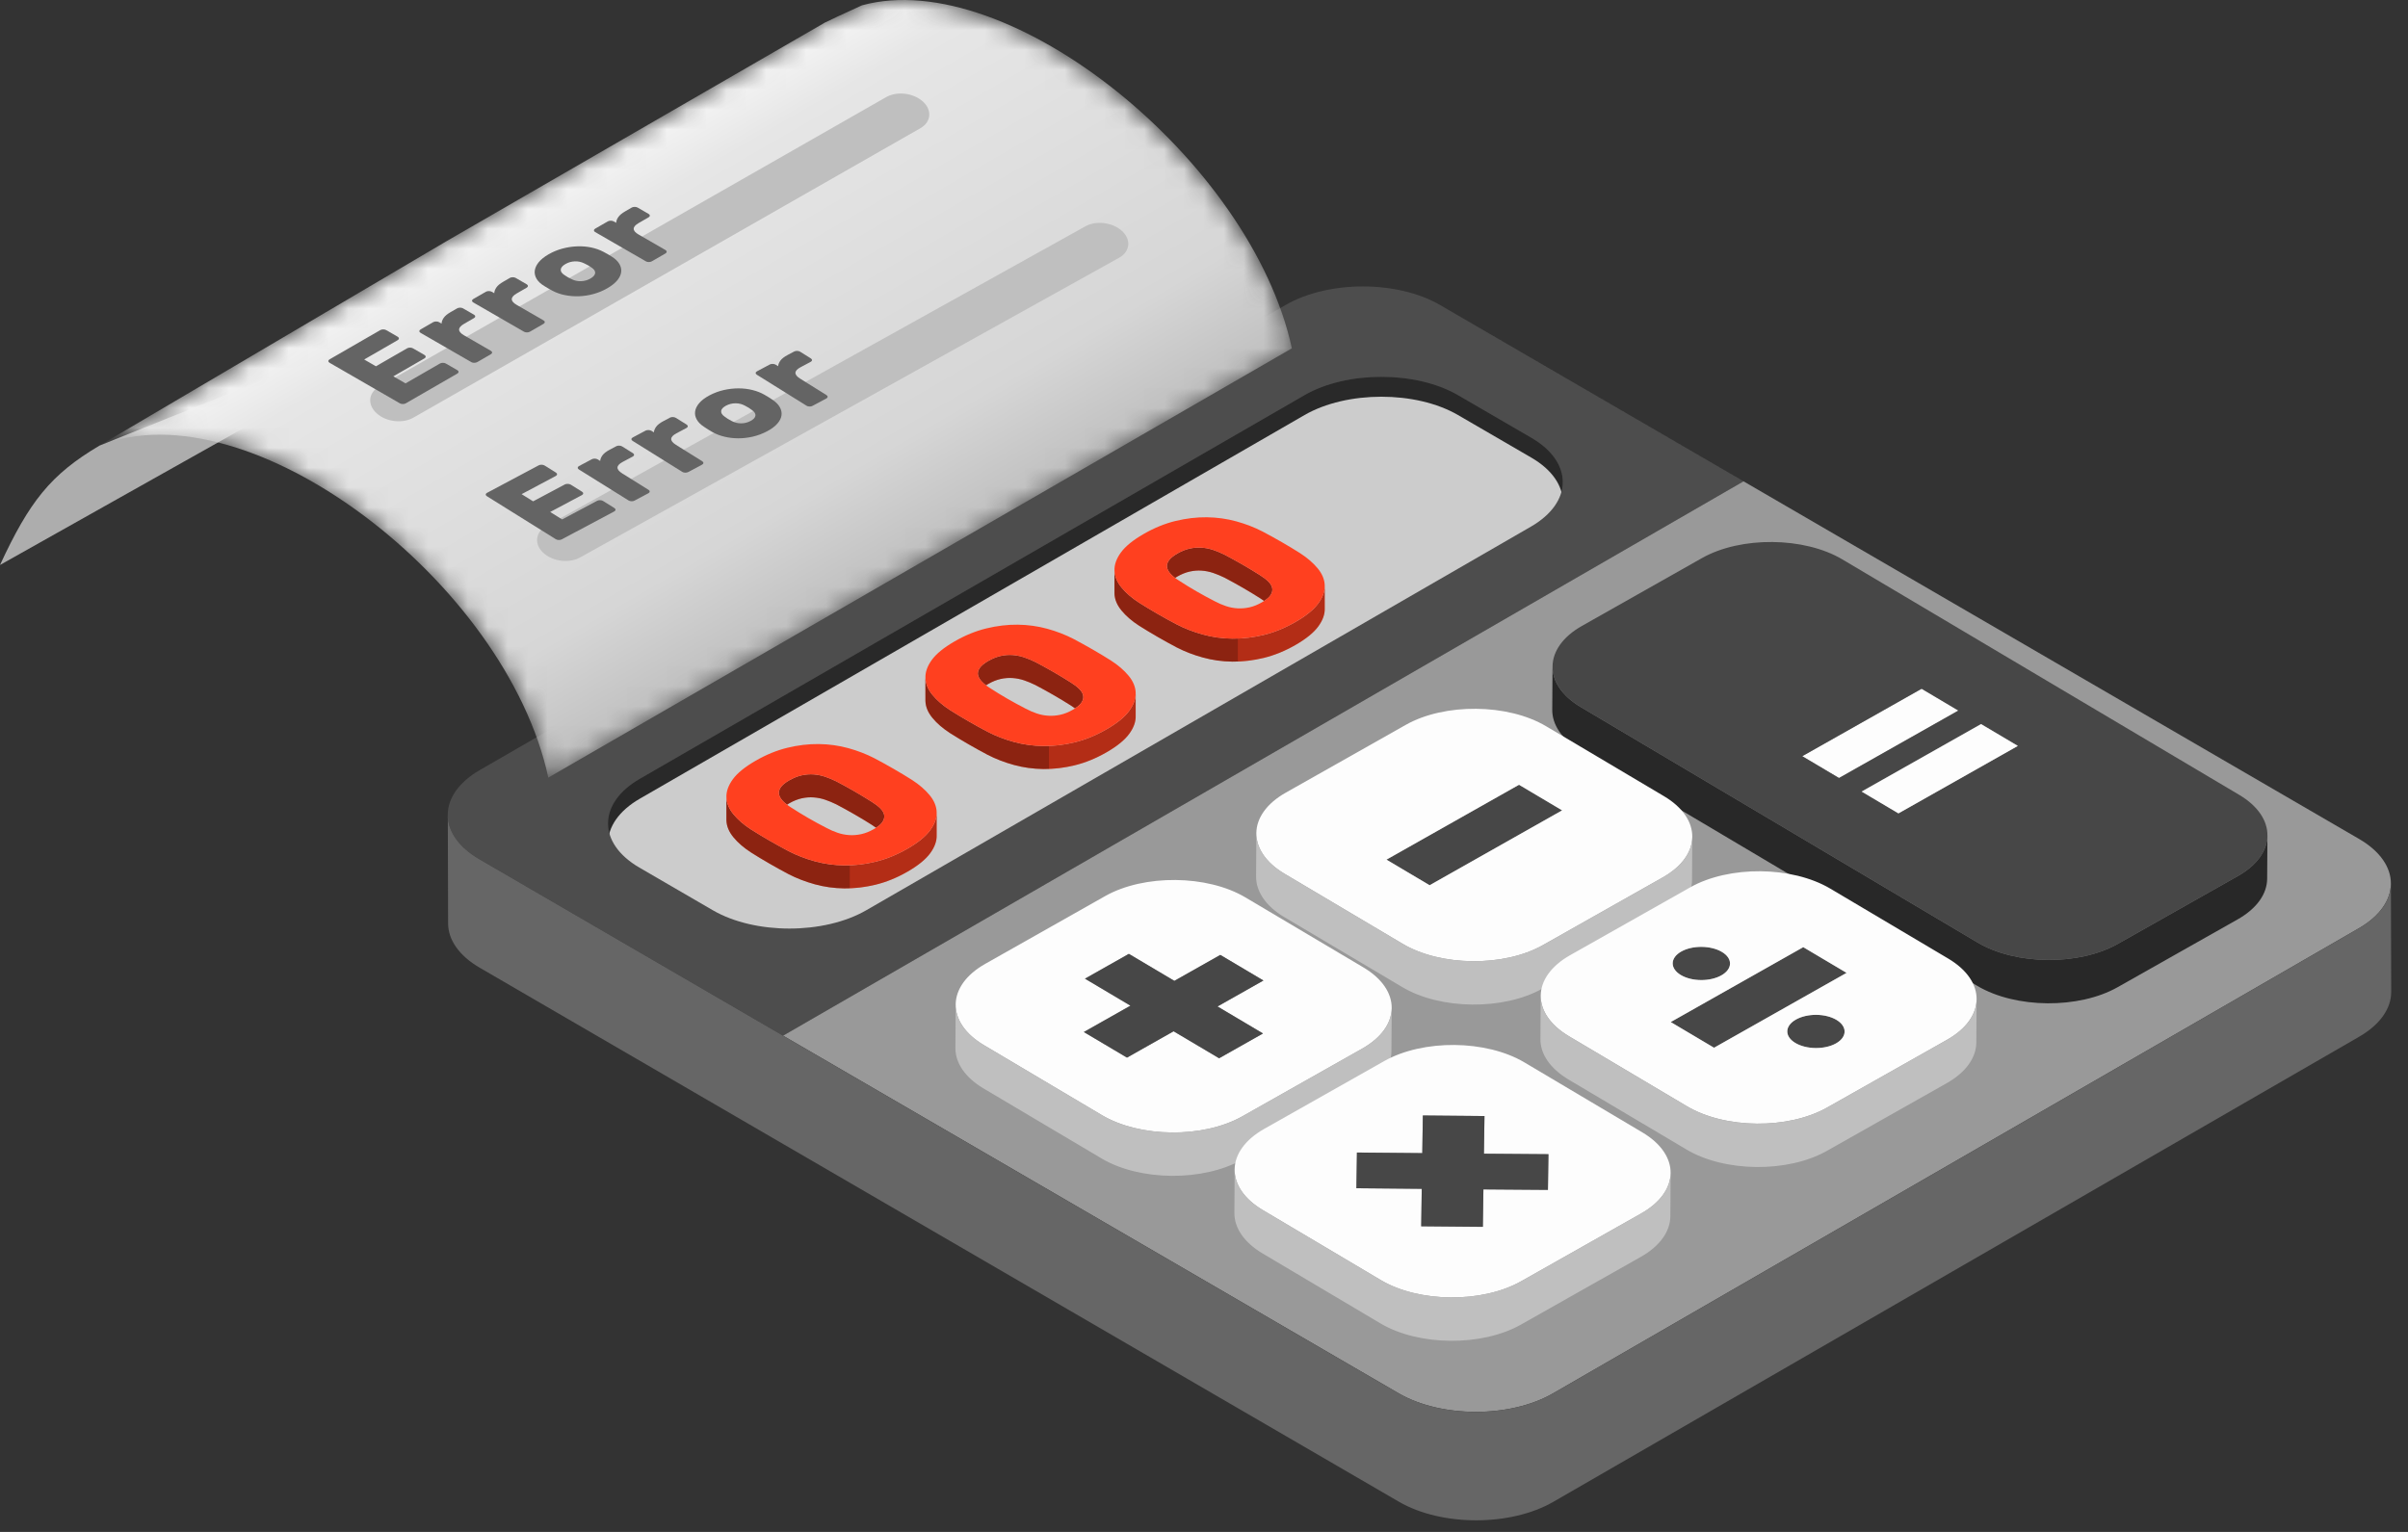 <svg width="121" height="77" viewBox="0 0 121 77" fill="none" xmlns="http://www.w3.org/2000/svg">
<rect x="0" y="0" width="121" height="77" fill="#333333" stroke="none"/>
<path d="M65.756 19.75C67.894 18.635 71.217 18.672 73.263 19.861L76.952 22.005L77.143 22.122C78.064 22.716 78.526 23.469 78.527 24.223L78.544 29.672C78.541 28.868 78.016 28.065 76.967 27.455L76.966 27.454L73.277 25.312C71.231 24.123 67.909 24.086 65.77 25.2L65.567 25.312L32.169 44.592L32.17 44.593C31.1 45.211 30.566 46.027 30.567 46.842L30.553 41.393C30.551 40.578 31.085 39.762 32.154 39.144L65.553 19.861L65.756 19.75Z" fill="#292929"/>
<path d="M32.154 40.143C30.029 41.37 30.017 43.381 32.13 44.609L35.819 46.753C37.931 47.98 41.404 47.98 43.529 46.753L76.927 27.471C79.053 26.244 79.064 24.233 76.953 23.005L73.263 20.861C71.151 19.634 67.68 19.634 65.553 20.861L32.154 40.143Z" fill="#CCCCCC"/>
<path d="M64.608 15.326C66.751 14.089 70.222 14.089 72.352 15.326L87.611 24.193L39.349 52.057L24.09 43.189C21.96 41.952 21.971 39.941 24.114 38.704L64.608 15.326ZM35.819 45.753C37.931 46.98 41.403 46.98 43.529 45.753L76.927 26.471C79.052 25.244 79.064 23.233 76.951 22.005L73.261 19.861C71.15 18.634 67.677 18.634 65.552 19.861L32.154 39.143C30.027 40.37 30.017 42.381 32.129 43.609L35.819 45.753Z" fill="#4D4D4D"/>
<path d="M72.352 15.326L87.611 24.193L39.349 52.057L70.282 70.033C72.419 71.275 75.891 71.275 78.034 70.038L118.527 46.66C120.67 45.423 120.681 43.412 118.544 42.17L72.352 15.326Z" fill="#999999"/>
<path d="M24.09 43.19L39.349 52.058L70.282 70.034C72.419 71.276 75.891 71.276 78.034 70.039L118.527 46.661C119.604 46.039 120.143 45.221 120.141 44.405L120.156 49.855C120.158 50.672 119.62 51.49 118.542 52.112L78.05 75.49C75.907 76.727 72.435 76.727 70.298 75.485L39.365 57.509L24.106 48.642C23.048 48.027 22.519 47.222 22.517 46.415L22.502 40.965C22.503 41.77 23.032 42.575 24.09 43.19Z" fill="#666666"/>
<path d="M96.561 34.619L90.561 38.009L92.409 39.106L98.407 35.715L96.561 34.619Z" fill="#FDFDFD"/>
<path d="M85.525 28.05C87.474 26.949 90.656 26.978 92.572 28.115L112.515 39.95C114.438 41.092 114.403 42.93 112.455 44.031L106.422 47.441C104.474 48.542 101.3 48.518 99.376 47.377L79.433 35.541C77.519 34.405 77.546 32.561 79.493 31.46L85.525 28.05ZM95.395 40.878L101.394 37.487L99.546 36.391L93.547 39.782L95.395 40.878ZM92.409 39.106L98.407 35.715L96.559 34.619L90.561 38.009L92.409 39.106Z" fill="#474747"/>
<path d="M101.394 37.494L99.546 36.398L93.547 39.789L95.395 40.885L101.394 37.494Z" fill="#FDFDFD"/>
<path d="M78.013 33.502C78.008 34.238 78.481 34.977 79.433 35.541L99.376 47.377C101.3 48.518 104.474 48.543 106.422 47.441L112.455 44.031C113.436 43.476 113.933 42.734 113.937 41.989L113.923 44.169C113.918 44.915 113.422 45.656 112.441 46.211L106.408 49.621C104.46 50.722 101.286 50.698 99.362 49.557L79.418 37.721C78.468 37.156 77.996 36.417 77.999 35.682L78.013 33.502Z" fill="#282828"/>
<path d="M55.533 45.041C57.49 43.935 60.664 43.969 62.579 45.106L68.51 48.626C70.425 49.763 70.406 51.601 68.45 52.707L62.425 56.112C60.468 57.218 57.286 57.189 55.371 56.052L49.44 52.532C47.525 51.395 47.552 49.552 49.509 48.446L55.533 45.041ZM56.63 53.16L58.973 51.836L61.259 53.193L63.464 51.946L61.178 50.589L63.487 49.284L61.319 47.997L59.01 49.302L56.724 47.945L54.518 49.192L56.804 50.549L54.461 51.873L56.63 53.16Z" fill="#FDFDFD"/>
<path d="M54.519 49.192L56.805 50.549L54.462 51.873L56.63 53.16L58.973 51.836L61.259 53.192L63.465 51.946L61.179 50.589L63.487 49.284L61.319 47.998L59.011 49.302L56.724 47.945L54.519 49.192Z" fill="#474747"/>
<path d="M48.022 50.494C48.017 51.23 48.489 51.967 49.44 52.531L55.371 56.051C57.286 57.187 60.468 57.217 62.425 56.111L68.45 52.706C69.434 52.15 69.928 51.409 69.932 50.665L69.918 52.845C69.913 53.589 69.419 54.33 68.436 54.886L62.411 58.291C60.454 59.397 57.272 59.368 55.357 58.231L49.426 54.712C48.476 54.148 48.004 53.41 48.008 52.674L48.022 50.494Z" fill="#BFBFBF"/>
<path d="M69.669 43.209L71.837 44.496L78.497 40.732L76.329 39.445L69.669 43.209Z" fill="#474747"/>
<path d="M70.637 36.435C72.594 35.329 75.767 35.363 77.683 36.499L83.614 40.019C85.529 41.155 85.51 42.994 83.554 44.1L77.529 47.505C75.572 48.611 72.398 48.577 70.483 47.44L64.552 43.921C62.637 42.784 62.656 40.946 64.612 39.84L70.637 36.435ZM71.837 44.496L78.497 40.732L76.329 39.445L69.669 43.209L71.837 44.496Z" fill="#FDFDFD"/>
<path d="M63.131 41.881C63.126 42.617 63.6 43.356 64.553 43.921L70.484 47.44C72.399 48.577 75.573 48.611 77.53 47.505L83.555 44.1C84.538 43.544 85.033 42.803 85.037 42.059L85.023 44.239C85.018 44.983 84.525 45.724 83.541 46.28L77.516 49.685C75.559 50.791 72.386 50.757 70.471 49.62L64.54 46.101C63.588 45.536 63.113 44.797 63.118 44.061L63.131 41.881Z" fill="#BFBFBF"/>
<path d="M84.481 47.828C83.915 48.148 83.906 48.68 84.464 49.011C85.021 49.342 85.931 49.345 86.498 49.025C87.064 48.705 87.081 48.178 86.524 47.847C85.967 47.516 85.048 47.508 84.481 47.828Z" fill="#474747"/>
<path d="M83.952 51.372L86.129 52.664L92.789 48.9L90.612 47.608L83.952 51.372Z" fill="#474747"/>
<path d="M90.243 51.247C89.677 51.567 89.66 52.094 90.217 52.425C90.774 52.756 91.693 52.764 92.259 52.444C92.825 52.124 92.833 51.592 92.277 51.261C91.72 50.931 90.81 50.927 90.243 51.247Z" fill="#474747"/>
<path d="M84.929 44.603C86.886 43.497 90.051 43.526 91.975 44.668L97.898 48.182C99.821 49.324 99.794 51.157 97.838 52.263L91.813 55.668C89.856 56.774 86.691 56.745 84.767 55.603L78.845 52.088C76.921 50.947 76.949 49.113 78.905 48.007L84.929 44.603ZM86.129 52.664L92.789 48.9L90.612 47.608L83.952 51.372L86.129 52.664ZM92.26 52.444C92.826 52.124 92.834 51.592 92.278 51.261C91.721 50.931 90.811 50.927 90.244 51.247C89.678 51.567 89.661 52.094 90.218 52.425C90.774 52.756 91.693 52.764 92.26 52.444ZM84.481 47.828C83.915 48.148 83.907 48.68 84.464 49.011C85.021 49.342 85.931 49.345 86.498 49.025C87.064 48.705 87.081 48.178 86.524 47.847C85.967 47.516 85.048 47.508 84.481 47.828Z" fill="#FDFDFD"/>
<path d="M77.419 50.05C77.414 50.784 77.889 51.522 78.844 52.089L84.766 55.604C86.689 56.746 89.855 56.775 91.812 55.669L97.837 52.264C98.822 51.707 99.318 50.966 99.322 50.222L99.308 52.402C99.303 53.146 98.807 53.887 97.823 54.443L91.798 57.848C89.841 58.954 86.676 58.925 84.752 57.784L78.83 54.269C77.875 53.702 77.4 52.964 77.405 52.23L77.419 50.05Z" fill="#BFBFBF"/>
<path d="M71.497 56.069L71.483 58.249L74.581 58.277L74.594 56.097L71.497 56.069Z" fill="#9B9B9B"/>
<path d="M69.554 53.335C71.511 52.229 74.676 52.258 76.6 53.4L82.522 56.915C84.446 58.056 84.418 59.89 82.462 60.996L76.437 64.401C74.481 65.507 71.306 65.483 69.383 64.341L63.46 60.826C61.536 59.685 61.572 57.846 63.529 56.74L69.554 53.335ZM71.415 61.638L74.512 61.666L74.54 59.783L77.782 59.808L77.808 58.014L74.566 57.989L74.594 56.096L71.497 56.068L71.469 57.96L68.185 57.93L68.158 59.724L71.442 59.754L71.415 61.638Z" fill="#FDFDFD"/>
<path d="M68.184 57.931L68.158 59.725L71.442 59.755L71.415 61.638L74.512 61.666L74.54 59.784L77.782 59.808L77.808 58.015L74.566 57.99L74.594 56.097L71.497 56.069L71.469 57.961L68.184 57.931Z" fill="#474747"/>
<path d="M62.04 58.789C62.035 59.523 62.507 60.26 63.461 60.826L69.384 64.341C71.307 65.483 74.481 65.507 76.438 64.401L82.463 60.996C83.447 60.439 83.944 59.699 83.948 58.954L83.934 61.134C83.929 61.878 83.433 62.619 82.449 63.176L76.424 66.581C74.467 67.687 71.293 67.663 69.37 66.521L63.448 63.006C62.495 62.44 62.022 61.703 62.027 60.969L62.04 58.789Z" fill="#BFBFBF"/>
<path d="M0 28.398L24.863 14.421L5 22.398C2.534 23.857 1.479 25.214 0 28.398Z" fill="#ADADAD"/>
<mask id="mask0_35_2" style="mask-type:luminance" maskUnits="userSpaceOnUse" x="5" y="0" width="60" height="40">
<path d="M64.915 17.509L27.552 39.085C25.43 29.244 12.229 19.252 5 22.398L22.424 12.13L41.356 1.19L41.465 1.125L41.498 1.114C41.64 1.038 42.292 0.733 43.295 0.276L43.325 0.265C50.685 -1.748 62.877 8.07 64.915 17.509Z" fill="white"/>
</mask>
<g mask="url(#mask0_35_2)">
<path d="M64.915 17.509L27.552 39.085C25.43 29.244 12.5 19.398 5 22.398L22.424 12.13L41.356 1.19L41.465 1.125L41.498 1.114C41.64 1.038 42.292 0.733 43.295 0.276L43.325 0.265C50.685 -1.748 62.877 8.07 64.915 17.509Z" fill="url(#paint0_linear_35_2)"/>
</g>
<path d="M18.948 20.793C18.459 20.369 18.493 19.765 19.027 19.444L44.5 4.898C45.033 4.576 45.861 4.658 46.351 5.082C46.84 5.506 46.805 6.11 46.272 6.432L20.797 20.979C20.264 21.3 19.436 21.219 18.948 20.793Z" fill="#BFBFBF"/>
<path d="M27.332 27.816C26.844 27.393 26.879 26.788 27.412 26.465L54.5 11.398C55.033 11.077 55.861 11.16 56.351 11.584C56.84 12.008 56.805 12.612 56.272 12.934L29.183 28.001C28.649 28.322 27.821 28.24 27.332 27.816Z" fill="#BFBFBF"/>
<path d="M30.008 25.171C30.049 25.149 30.099 25.139 30.157 25.141C30.215 25.143 30.264 25.156 30.303 25.181L30.871 25.535C30.911 25.56 30.93 25.589 30.929 25.622C30.927 25.656 30.907 25.684 30.866 25.706L28.223 27.113C28.182 27.134 28.133 27.144 28.074 27.142C28.016 27.14 27.967 27.127 27.928 27.102L24.467 24.942C24.427 24.918 24.408 24.889 24.409 24.855C24.411 24.822 24.431 24.794 24.473 24.772L27.07 23.389C27.111 23.367 27.161 23.357 27.219 23.359C27.277 23.361 27.326 23.374 27.366 23.399L27.934 23.753C27.973 23.778 27.992 23.807 27.991 23.841C27.989 23.874 27.969 23.902 27.928 23.924L26.21 24.838L26.789 25.199L28.384 24.35C28.424 24.328 28.474 24.319 28.533 24.321C28.591 24.323 28.64 24.336 28.679 24.36L29.247 24.715C29.286 24.739 29.305 24.768 29.304 24.802C29.303 24.836 29.282 24.864 29.241 24.885L27.646 25.734L28.247 26.109L30.008 25.171Z" fill="#646464"/>
<path d="M30.967 22.429C31.008 22.407 31.058 22.398 31.116 22.399C31.174 22.401 31.223 22.415 31.262 22.439L31.803 22.777C31.843 22.801 31.861 22.83 31.86 22.864C31.859 22.898 31.838 22.926 31.798 22.947L31.29 23.217C30.948 23.4 30.942 23.593 31.27 23.798L32.588 24.621C32.628 24.645 32.647 24.674 32.646 24.708C32.645 24.742 32.624 24.77 32.583 24.791L31.88 25.165C31.839 25.187 31.79 25.197 31.731 25.195C31.673 25.193 31.624 25.179 31.585 25.155L29.088 23.597C29.049 23.572 29.03 23.543 29.031 23.509C29.032 23.476 29.053 23.448 29.094 23.426L29.741 23.082C29.781 23.06 29.831 23.05 29.889 23.052C29.948 23.054 29.996 23.067 30.036 23.092L30.159 23.169C30.166 23.074 30.205 22.979 30.275 22.884C30.346 22.788 30.465 22.696 30.632 22.607L30.967 22.429Z" fill="#646464"/>
<path d="M33.665 20.992C33.706 20.97 33.756 20.961 33.814 20.963C33.872 20.965 33.921 20.978 33.961 21.003L34.502 21.34C34.541 21.365 34.56 21.394 34.559 21.427C34.558 21.461 34.537 21.489 34.496 21.511L33.989 21.781C33.647 21.963 33.64 22.156 33.969 22.361L35.287 23.184C35.326 23.209 35.345 23.238 35.344 23.271C35.343 23.305 35.322 23.333 35.281 23.354L34.578 23.728C34.538 23.75 34.488 23.76 34.43 23.758C34.371 23.756 34.322 23.743 34.283 23.718L31.787 22.16C31.747 22.135 31.728 22.106 31.729 22.073C31.73 22.039 31.751 22.011 31.792 21.99L32.439 21.645C32.48 21.624 32.529 21.614 32.587 21.616C32.646 21.618 32.694 21.631 32.734 21.655L32.857 21.732C32.864 21.638 32.903 21.543 32.974 21.447C33.045 21.352 33.163 21.259 33.331 21.17L33.665 20.992Z" fill="#646464"/>
<path d="M38.411 19.84C38.469 19.872 38.539 19.914 38.623 19.966C38.707 20.019 38.774 20.063 38.824 20.098C38.988 20.209 39.108 20.331 39.184 20.464C39.259 20.597 39.289 20.734 39.271 20.873C39.253 21.013 39.184 21.151 39.065 21.289C38.945 21.428 38.772 21.557 38.545 21.678C38.319 21.798 38.081 21.888 37.833 21.946C37.585 22.003 37.339 22.032 37.097 22.031C36.854 22.03 36.62 22.003 36.396 21.948C36.172 21.894 35.97 21.816 35.791 21.713C35.734 21.681 35.664 21.64 35.58 21.587C35.496 21.535 35.429 21.491 35.379 21.455C35.211 21.346 35.089 21.225 35.014 21.092C34.938 20.959 34.91 20.822 34.929 20.682C34.949 20.541 35.017 20.401 35.135 20.262C35.253 20.123 35.425 19.993 35.652 19.872C35.879 19.752 36.117 19.663 36.367 19.606C36.617 19.549 36.864 19.521 37.109 19.521C37.353 19.521 37.587 19.549 37.809 19.604C38.032 19.659 38.233 19.738 38.411 19.84ZM36.768 21.162C36.915 21.241 37.072 21.28 37.24 21.279C37.408 21.279 37.566 21.239 37.715 21.159C37.863 21.08 37.945 20.993 37.959 20.896C37.973 20.8 37.918 20.706 37.794 20.616C37.747 20.578 37.691 20.538 37.623 20.496C37.555 20.453 37.49 20.418 37.429 20.388C37.282 20.309 37.125 20.27 36.958 20.271C36.789 20.272 36.631 20.311 36.482 20.39C36.334 20.47 36.252 20.558 36.238 20.654C36.224 20.75 36.279 20.844 36.404 20.935C36.45 20.972 36.507 21.012 36.574 21.054C36.643 21.096 36.707 21.133 36.768 21.162Z" fill="#646464"/>
<path d="M39.909 17.667C39.95 17.645 39.999 17.636 40.057 17.637C40.116 17.64 40.165 17.653 40.204 17.677L40.745 18.015C40.785 18.04 40.803 18.069 40.802 18.102C40.801 18.136 40.781 18.164 40.739 18.186L40.232 18.456C39.89 18.638 39.883 18.831 40.212 19.036L41.53 19.859C41.57 19.883 41.589 19.913 41.587 19.946C41.586 19.98 41.566 20.008 41.525 20.029L40.822 20.403C40.781 20.425 40.732 20.435 40.673 20.433C40.615 20.431 40.566 20.418 40.527 20.393L38.03 18.835C37.991 18.81 37.971 18.781 37.973 18.748C37.974 18.714 37.995 18.686 38.036 18.665L38.682 18.32C38.723 18.298 38.773 18.289 38.831 18.291C38.889 18.293 38.938 18.306 38.978 18.331L39.101 18.407C39.108 18.313 39.147 18.218 39.217 18.122C39.288 18.027 39.407 17.934 39.574 17.845L39.909 17.667Z" fill="#646464"/>
<path d="M22.107 18.272C22.147 18.248 22.196 18.237 22.254 18.237C22.313 18.237 22.362 18.248 22.402 18.272L22.982 18.606C23.022 18.63 23.042 18.658 23.042 18.692C23.042 18.725 23.022 18.754 22.982 18.777L20.389 20.274C20.349 20.297 20.3 20.308 20.241 20.308C20.183 20.308 20.134 20.297 20.094 20.274L16.56 18.234C16.52 18.21 16.5 18.182 16.5 18.148C16.5 18.115 16.52 18.086 16.56 18.063L19.109 16.592C19.149 16.569 19.199 16.557 19.257 16.557C19.315 16.557 19.365 16.569 19.405 16.592L19.985 16.926C20.025 16.95 20.044 16.978 20.044 17.012C20.044 17.045 20.025 17.074 19.984 17.097L18.3 18.07L18.89 18.411L20.455 17.508C20.495 17.484 20.544 17.473 20.602 17.473C20.661 17.473 20.71 17.485 20.75 17.508L21.33 17.842C21.37 17.865 21.39 17.894 21.39 17.927C21.39 17.961 21.37 17.99 21.33 18.013L19.765 18.916L20.378 19.27L22.107 18.272Z" fill="#646464"/>
<path d="M22.971 15.499C23.011 15.476 23.06 15.464 23.118 15.464C23.177 15.464 23.226 15.476 23.266 15.499L23.819 15.818C23.859 15.841 23.878 15.869 23.879 15.903C23.878 15.937 23.859 15.965 23.819 15.988L23.321 16.276C22.985 16.469 22.985 16.663 23.321 16.857L24.666 17.634C24.707 17.657 24.727 17.685 24.727 17.719C24.727 17.752 24.707 17.781 24.666 17.804L23.977 18.202C23.937 18.225 23.888 18.236 23.829 18.236C23.771 18.236 23.722 18.225 23.682 18.202L21.133 16.73C21.093 16.707 21.073 16.679 21.073 16.645C21.073 16.611 21.093 16.583 21.133 16.56L21.767 16.193C21.808 16.17 21.857 16.159 21.915 16.159C21.973 16.159 22.023 16.17 22.063 16.193L22.189 16.266C22.192 16.171 22.228 16.075 22.295 15.977C22.363 15.879 22.478 15.783 22.642 15.688L22.971 15.499Z" fill="#646464"/>
<path d="M25.618 13.97C25.658 13.947 25.708 13.935 25.766 13.935C25.824 13.935 25.873 13.947 25.914 13.97L26.466 14.289C26.506 14.312 26.526 14.341 26.526 14.374C26.526 14.408 26.506 14.437 26.466 14.46L25.968 14.747C25.633 14.941 25.633 15.134 25.968 15.328L27.314 16.105C27.354 16.128 27.374 16.157 27.374 16.19C27.374 16.224 27.354 16.252 27.314 16.276L26.625 16.673C26.584 16.697 26.535 16.708 26.477 16.708C26.419 16.708 26.369 16.696 26.329 16.673L23.781 15.202C23.74 15.178 23.72 15.15 23.72 15.117C23.72 15.083 23.74 15.054 23.78 15.031L24.415 14.665C24.455 14.642 24.504 14.63 24.562 14.63C24.621 14.63 24.67 14.642 24.71 14.665L24.836 14.738C24.84 14.643 24.875 14.547 24.943 14.448C25.01 14.351 25.126 14.254 25.29 14.16L25.618 13.97Z" fill="#646464"/>
<path d="M30.322 12.657C30.38 12.686 30.452 12.726 30.538 12.775C30.624 12.825 30.692 12.866 30.743 12.9C30.911 13.005 31.035 13.123 31.115 13.253C31.195 13.384 31.229 13.519 31.216 13.659C31.203 13.799 31.14 13.94 31.025 14.082C30.91 14.224 30.741 14.36 30.519 14.488C30.296 14.617 30.062 14.714 29.816 14.78C29.57 14.847 29.326 14.883 29.083 14.891C28.841 14.898 28.606 14.879 28.38 14.832C28.154 14.786 27.95 14.714 27.768 14.618C27.709 14.588 27.637 14.549 27.552 14.499C27.466 14.45 27.398 14.408 27.346 14.374C27.175 14.271 27.049 14.155 26.969 14.024C26.889 13.893 26.856 13.758 26.87 13.617C26.885 13.476 26.949 13.333 27.062 13.19C27.175 13.047 27.343 12.911 27.565 12.783C27.788 12.654 28.023 12.558 28.271 12.492C28.519 12.427 28.765 12.39 29.009 12.382C29.253 12.373 29.488 12.393 29.712 12.44C29.936 12.488 30.14 12.56 30.322 12.657ZM28.725 14.033C28.874 14.107 29.033 14.141 29.201 14.134C29.368 14.128 29.525 14.083 29.671 13.999C29.817 13.914 29.895 13.824 29.906 13.727C29.917 13.63 29.858 13.539 29.731 13.452C29.684 13.417 29.625 13.379 29.556 13.339C29.487 13.299 29.421 13.265 29.359 13.238C29.21 13.164 29.051 13.13 28.884 13.137C28.715 13.143 28.559 13.188 28.413 13.272C28.267 13.357 28.189 13.447 28.178 13.544C28.167 13.641 28.225 13.732 28.353 13.819C28.4 13.855 28.459 13.893 28.528 13.932C28.597 13.972 28.663 14.006 28.725 14.033Z" fill="#646464"/>
<path d="M31.744 10.433C31.784 10.41 31.834 10.399 31.892 10.398C31.95 10.399 31.999 10.41 32.04 10.433L32.592 10.752C32.632 10.775 32.652 10.804 32.652 10.838C32.652 10.871 32.632 10.9 32.592 10.923L32.094 11.21C31.759 11.404 31.759 11.598 32.094 11.791L33.44 12.568C33.48 12.591 33.5 12.62 33.5 12.653C33.5 12.687 33.48 12.715 33.44 12.739L32.751 13.136C32.711 13.159 32.661 13.171 32.603 13.171C32.545 13.171 32.495 13.16 32.455 13.136L29.907 11.665C29.866 11.642 29.846 11.613 29.846 11.579C29.846 11.546 29.866 11.517 29.906 11.494L30.541 11.128C30.581 11.105 30.63 11.093 30.688 11.093C30.747 11.093 30.796 11.105 30.837 11.128L30.962 11.2C30.966 11.106 31.001 11.01 31.069 10.912C31.136 10.814 31.252 10.717 31.416 10.623L31.744 10.433Z" fill="#646464"/>
<path d="M47.068 40.878C47.063 41.157 46.954 41.441 46.743 41.73C46.517 42.041 46.139 42.35 45.607 42.656C45.076 42.963 44.542 43.181 44.004 43.312C43.466 43.443 42.94 43.506 42.427 43.499C41.914 43.493 41.42 43.424 40.946 43.294C40.472 43.163 40.032 42.994 39.628 42.784C39.324 42.625 39.007 42.449 38.673 42.257C38.34 42.065 38.029 41.878 37.738 41.693C37.378 41.461 37.084 41.207 36.858 40.934C36.63 40.659 36.512 40.375 36.502 40.078C36.508 40.262 36.495 41.031 36.502 41.233C36.512 41.53 36.63 41.814 36.858 42.089C37.083 42.362 37.378 42.615 37.738 42.848C38.029 43.033 38.34 43.22 38.673 43.412C39.007 43.604 39.324 43.78 39.628 43.94C40.032 44.148 40.472 44.318 40.946 44.449C41.42 44.579 41.914 44.648 42.427 44.654C42.94 44.66 43.466 44.598 44.004 44.467C44.542 44.335 45.076 44.117 45.607 43.811C46.139 43.504 46.517 43.195 46.743 42.885C46.97 42.575 47.078 42.271 47.067 41.975C47.061 41.805 47.072 41.141 47.068 40.878Z" fill="#FF401F"/>
<path opacity="0.45" d="M42.71 43.493C42.615 43.497 42.52 43.501 42.427 43.499C41.914 43.493 41.42 43.424 40.946 43.294C40.472 43.163 40.032 42.994 39.628 42.784C39.324 42.625 39.007 42.449 38.673 42.257C38.34 42.065 38.029 41.878 37.738 41.693C37.378 41.461 37.084 41.207 36.858 40.934C36.63 40.659 36.512 40.375 36.502 40.078C36.508 40.262 36.495 41.031 36.502 41.233C36.512 41.53 36.63 41.814 36.858 42.089C37.083 42.362 37.378 42.615 37.738 42.848C38.029 43.033 38.34 43.22 38.673 43.412C39.007 43.604 39.324 43.78 39.628 43.94C40.032 44.148 40.472 44.318 40.946 44.449C41.42 44.579 41.914 44.648 42.427 44.654C42.521 44.655 42.615 44.652 42.71 44.648V43.493Z" fill="black"/>
<path opacity="0.3" d="M47.068 40.878C47.063 41.157 46.953 41.441 46.743 41.73C46.516 42.041 46.138 42.35 45.606 42.656C45.076 42.963 44.541 43.181 44.004 43.312C43.564 43.419 43.133 43.478 42.71 43.493V44.648C43.133 44.633 43.564 44.574 44.004 44.467C44.541 44.336 45.076 44.118 45.606 43.811C46.138 43.505 46.516 43.196 46.743 42.885C46.969 42.575 47.078 42.271 47.066 41.975C47.06 41.806 47.071 41.141 47.068 40.878Z" fill="black"/>
<path d="M39.343 40.265C39.401 40.327 39.471 40.388 39.549 40.447C39.585 40.424 39.621 40.401 39.66 40.377C39.873 40.255 40.081 40.172 40.287 40.126C40.492 40.082 40.693 40.066 40.888 40.081C41.082 40.095 41.273 40.133 41.461 40.196C41.648 40.26 41.838 40.339 42.029 40.433C42.644 40.757 43.239 41.099 43.813 41.463C43.888 41.51 43.957 41.558 44.02 41.605C44.171 41.507 44.281 41.41 44.343 41.313C44.421 41.195 44.449 41.078 44.428 40.963C44.407 40.85 44.342 40.738 44.233 40.63C44.122 40.521 43.983 40.414 43.813 40.308C43.239 39.944 42.645 39.6 42.029 39.278C41.838 39.184 41.649 39.105 41.461 39.041C41.273 38.979 41.082 38.941 40.888 38.926C40.693 38.911 40.492 38.927 40.287 38.971C40.081 39.017 39.873 39.101 39.66 39.222C39.448 39.346 39.303 39.466 39.226 39.584C39.148 39.703 39.121 39.818 39.145 39.93C39.171 40.044 39.237 40.154 39.343 40.265Z" fill="#FF401F"/>
<path opacity="0.45" d="M39.343 40.265C39.401 40.327 39.471 40.388 39.549 40.447C39.585 40.424 39.621 40.401 39.66 40.377C39.873 40.255 40.081 40.172 40.287 40.126C40.492 40.082 40.693 40.066 40.888 40.081C41.082 40.095 41.273 40.133 41.461 40.196C41.648 40.26 41.838 40.339 42.029 40.433C42.644 40.757 43.239 41.099 43.813 41.463C43.888 41.51 43.957 41.558 44.02 41.605C44.171 41.507 44.281 41.41 44.343 41.313C44.421 41.195 44.449 41.078 44.428 40.963C44.407 40.85 44.342 40.738 44.233 40.63C44.122 40.521 43.983 40.414 43.813 40.308C43.239 39.944 42.645 39.6 42.029 39.278C41.838 39.184 41.649 39.105 41.461 39.041C41.273 38.979 41.082 38.941 40.888 38.926C40.693 38.911 40.492 38.927 40.287 38.971C40.081 39.017 39.873 39.101 39.66 39.222C39.448 39.346 39.303 39.466 39.226 39.584C39.148 39.703 39.121 39.818 39.145 39.93C39.171 40.044 39.237 40.154 39.343 40.265Z" fill="black"/>
<path d="M37.962 38.242C38.492 37.935 39.027 37.717 39.565 37.586C40.103 37.455 40.629 37.393 41.142 37.399C41.655 37.405 42.149 37.474 42.623 37.604C43.098 37.735 43.536 37.905 43.94 38.113C44.258 38.281 44.584 38.461 44.917 38.653C45.25 38.845 45.554 39.029 45.83 39.204C46.191 39.437 46.485 39.691 46.711 39.965C46.938 40.238 47.056 40.524 47.067 40.82C47.078 41.116 46.97 41.42 46.743 41.73C46.517 42.041 46.138 42.349 45.607 42.656C45.076 42.962 44.542 43.181 44.004 43.312C43.466 43.443 42.94 43.505 42.427 43.499C41.914 43.493 41.42 43.424 40.946 43.293C40.471 43.163 40.032 42.993 39.629 42.785C39.324 42.625 39.006 42.45 38.673 42.257C38.34 42.065 38.029 41.877 37.739 41.693C37.378 41.46 37.084 41.207 36.858 40.933C36.631 40.659 36.512 40.374 36.502 40.078C36.491 39.782 36.599 39.478 36.825 39.167C37.052 38.857 37.431 38.548 37.962 38.242ZM43.812 40.308C43.239 39.944 42.644 39.601 42.029 39.278C41.838 39.184 41.648 39.105 41.461 39.042C41.273 38.978 41.082 38.94 40.887 38.925C40.693 38.911 40.492 38.926 40.287 38.971C40.082 39.016 39.873 39.1 39.66 39.223C39.448 39.345 39.303 39.466 39.225 39.584C39.147 39.703 39.121 39.819 39.145 39.931C39.171 40.043 39.236 40.154 39.342 40.265C39.448 40.375 39.586 40.484 39.756 40.59C40.308 40.95 40.903 41.293 41.54 41.62C41.724 41.718 41.91 41.798 42.098 41.862C42.285 41.925 42.478 41.963 42.676 41.975C42.875 41.988 43.076 41.971 43.282 41.926C43.487 41.881 43.696 41.797 43.908 41.675C44.121 41.552 44.266 41.432 44.343 41.313C44.421 41.195 44.45 41.078 44.428 40.964C44.407 40.849 44.342 40.738 44.232 40.63C44.122 40.522 43.982 40.414 43.812 40.308Z" fill="#FF401F"/>
<path d="M57.068 34.878C57.063 35.157 56.954 35.441 56.743 35.73C56.517 36.041 56.139 36.35 55.607 36.656C55.076 36.963 54.542 37.181 54.004 37.312C53.466 37.443 52.94 37.506 52.427 37.499C51.914 37.493 51.42 37.424 50.946 37.294C50.472 37.163 50.032 36.994 49.628 36.784C49.324 36.625 49.007 36.449 48.673 36.257C48.34 36.065 48.029 35.878 47.738 35.693C47.378 35.461 47.084 35.207 46.858 34.934C46.63 34.659 46.512 34.375 46.502 34.078C46.508 34.262 46.495 35.031 46.502 35.233C46.512 35.53 46.63 35.814 46.858 36.089C47.083 36.362 47.378 36.615 47.738 36.848C48.029 37.033 48.34 37.22 48.673 37.412C49.007 37.604 49.324 37.78 49.628 37.94C50.032 38.148 50.472 38.318 50.946 38.449C51.42 38.579 51.914 38.648 52.427 38.654C52.94 38.66 53.466 38.598 54.004 38.467C54.542 38.335 55.076 38.117 55.607 37.811C56.139 37.504 56.517 37.195 56.743 36.885C56.97 36.575 57.078 36.271 57.067 35.975C57.061 35.805 57.072 35.141 57.068 34.878Z" fill="#FF401F"/>
<path opacity="0.45" d="M52.71 37.493C52.615 37.497 52.52 37.501 52.427 37.499C51.914 37.493 51.42 37.424 50.946 37.294C50.472 37.163 50.032 36.994 49.628 36.784C49.324 36.625 49.007 36.449 48.673 36.257C48.34 36.065 48.029 35.878 47.738 35.693C47.378 35.461 47.084 35.207 46.858 34.934C46.63 34.659 46.512 34.375 46.502 34.078C46.508 34.262 46.495 35.031 46.502 35.233C46.512 35.53 46.63 35.814 46.858 36.089C47.083 36.362 47.378 36.615 47.738 36.848C48.029 37.033 48.34 37.22 48.673 37.412C49.007 37.604 49.324 37.78 49.628 37.94C50.032 38.148 50.472 38.318 50.946 38.449C51.42 38.579 51.914 38.648 52.427 38.654C52.521 38.655 52.615 38.652 52.71 38.648V37.493Z" fill="black"/>
<path opacity="0.3" d="M57.068 34.878C57.063 35.157 56.953 35.441 56.743 35.73C56.516 36.041 56.138 36.35 55.606 36.656C55.076 36.963 54.541 37.181 54.004 37.312C53.564 37.419 53.133 37.478 52.71 37.493V38.648C53.133 38.633 53.564 38.574 54.004 38.467C54.541 38.336 55.076 38.118 55.606 37.811C56.138 37.505 56.516 37.196 56.743 36.885C56.969 36.575 57.078 36.271 57.066 35.975C57.06 35.806 57.071 35.141 57.068 34.878Z" fill="black"/>
<path d="M49.343 34.265C49.401 34.327 49.471 34.388 49.549 34.447C49.585 34.424 49.621 34.401 49.66 34.377C49.873 34.255 50.081 34.172 50.287 34.126C50.492 34.082 50.693 34.066 50.888 34.081C51.082 34.095 51.273 34.133 51.461 34.196C51.648 34.26 51.838 34.339 52.029 34.433C52.644 34.757 53.239 35.099 53.813 35.463C53.888 35.51 53.957 35.558 54.02 35.605C54.171 35.507 54.281 35.41 54.343 35.313C54.421 35.195 54.449 35.078 54.428 34.963C54.407 34.85 54.342 34.738 54.233 34.63C54.122 34.521 53.983 34.414 53.813 34.308C53.239 33.944 52.645 33.6 52.029 33.278C51.838 33.184 51.649 33.105 51.461 33.041C51.273 32.979 51.082 32.941 50.888 32.926C50.693 32.911 50.492 32.927 50.287 32.971C50.081 33.017 49.873 33.101 49.66 33.222C49.448 33.346 49.303 33.466 49.226 33.584C49.148 33.703 49.121 33.818 49.145 33.93C49.171 34.044 49.237 34.154 49.343 34.265Z" fill="#FF401F"/>
<path opacity="0.45" d="M49.343 34.265C49.401 34.327 49.471 34.388 49.549 34.447C49.585 34.424 49.621 34.401 49.66 34.377C49.873 34.255 50.081 34.172 50.287 34.126C50.492 34.082 50.693 34.066 50.888 34.081C51.082 34.095 51.273 34.133 51.461 34.196C51.648 34.26 51.838 34.339 52.029 34.433C52.644 34.757 53.239 35.099 53.813 35.463C53.888 35.51 53.957 35.558 54.02 35.605C54.171 35.507 54.281 35.41 54.343 35.313C54.421 35.195 54.449 35.078 54.428 34.963C54.407 34.85 54.342 34.738 54.233 34.63C54.122 34.521 53.983 34.414 53.813 34.308C53.239 33.944 52.645 33.6 52.029 33.278C51.838 33.184 51.649 33.105 51.461 33.041C51.273 32.979 51.082 32.941 50.888 32.926C50.693 32.911 50.492 32.927 50.287 32.971C50.081 33.017 49.873 33.101 49.66 33.222C49.448 33.346 49.303 33.466 49.226 33.584C49.148 33.703 49.121 33.818 49.145 33.93C49.171 34.044 49.237 34.154 49.343 34.265Z" fill="black"/>
<path d="M47.962 32.242C48.492 31.935 49.027 31.717 49.565 31.586C50.103 31.455 50.629 31.393 51.142 31.399C51.655 31.405 52.149 31.474 52.623 31.604C53.098 31.735 53.536 31.905 53.94 32.113C54.258 32.281 54.584 32.461 54.917 32.653C55.25 32.845 55.554 33.029 55.83 33.204C56.191 33.437 56.485 33.691 56.711 33.965C56.938 34.238 57.056 34.524 57.067 34.82C57.078 35.116 56.97 35.42 56.743 35.73C56.517 36.041 56.138 36.349 55.607 36.656C55.076 36.962 54.542 37.181 54.004 37.312C53.466 37.443 52.94 37.505 52.427 37.499C51.914 37.493 51.42 37.424 50.946 37.293C50.471 37.163 50.032 36.993 49.629 36.785C49.324 36.625 49.006 36.45 48.673 36.257C48.34 36.065 48.029 35.877 47.739 35.693C47.378 35.46 47.084 35.207 46.858 34.933C46.631 34.659 46.512 34.374 46.502 34.078C46.491 33.782 46.599 33.478 46.825 33.167C47.052 32.857 47.431 32.548 47.962 32.242ZM53.812 34.308C53.239 33.944 52.644 33.601 52.029 33.278C51.838 33.184 51.648 33.105 51.461 33.042C51.273 32.978 51.082 32.94 50.887 32.925C50.693 32.911 50.492 32.926 50.287 32.971C50.082 33.016 49.873 33.1 49.66 33.223C49.448 33.345 49.303 33.466 49.225 33.584C49.147 33.703 49.121 33.819 49.145 33.931C49.171 34.043 49.236 34.154 49.342 34.265C49.448 34.375 49.586 34.484 49.756 34.59C50.308 34.95 50.903 35.293 51.54 35.62C51.724 35.718 51.91 35.798 52.098 35.862C52.285 35.925 52.478 35.963 52.676 35.975C52.875 35.988 53.076 35.971 53.282 35.926C53.487 35.881 53.696 35.797 53.908 35.675C54.121 35.552 54.266 35.432 54.343 35.313C54.421 35.195 54.45 35.078 54.428 34.964C54.407 34.849 54.342 34.738 54.232 34.63C54.122 34.522 53.982 34.414 53.812 34.308Z" fill="#FF401F"/>
<path d="M66.568 29.48C66.563 29.758 66.454 30.043 66.243 30.332C66.016 30.642 65.639 30.951 65.107 31.258C64.576 31.564 64.042 31.782 63.504 31.914C62.966 32.044 62.44 32.107 61.927 32.101C61.414 32.095 60.92 32.026 60.446 31.895C59.972 31.765 59.532 31.595 59.128 31.386C58.824 31.227 58.507 31.051 58.173 30.859C57.84 30.667 57.529 30.48 57.238 30.295C56.878 30.062 56.584 29.809 56.358 29.535C56.13 29.261 56.012 28.976 56.002 28.68C56.008 28.863 55.995 29.633 56.002 29.834C56.012 30.131 56.13 30.416 56.358 30.69C56.583 30.963 56.878 31.217 57.238 31.45C57.529 31.634 57.84 31.822 58.173 32.014C58.507 32.206 58.824 32.382 59.128 32.542C59.532 32.75 59.972 32.92 60.446 33.05C60.92 33.181 61.414 33.25 61.927 33.256C62.44 33.262 62.966 33.199 63.504 33.069C64.042 32.937 64.576 32.719 65.107 32.413C65.639 32.106 66.016 31.797 66.243 31.487C66.47 31.176 66.578 30.872 66.567 30.577C66.561 30.407 66.572 29.742 66.568 29.48Z" fill="#FF401F"/>
<path opacity="0.45" d="M62.21 32.095C62.115 32.098 62.02 32.102 61.927 32.101C61.414 32.095 60.92 32.026 60.446 31.895C59.972 31.765 59.532 31.595 59.128 31.386C58.824 31.227 58.507 31.051 58.173 30.859C57.84 30.667 57.529 30.48 57.238 30.295C56.878 30.062 56.584 29.809 56.358 29.535C56.13 29.261 56.012 28.976 56.002 28.68C56.008 28.863 55.995 29.633 56.002 29.834C56.012 30.131 56.13 30.416 56.358 30.69C56.583 30.963 56.878 31.217 57.238 31.45C57.529 31.634 57.84 31.822 58.173 32.014C58.507 32.206 58.824 32.382 59.128 32.542C59.532 32.75 59.972 32.92 60.446 33.05C60.92 33.181 61.414 33.25 61.927 33.256C62.021 33.257 62.115 33.253 62.21 33.25V32.095Z" fill="black"/>
<path opacity="0.3" d="M66.568 29.48C66.563 29.758 66.453 30.043 66.243 30.332C66.016 30.642 65.638 30.951 65.106 31.258C64.576 31.564 64.041 31.782 63.504 31.914C63.064 32.02 62.633 32.08 62.21 32.095V33.25C62.633 33.234 63.064 33.175 63.504 33.069C64.041 32.937 64.576 32.719 65.106 32.413C65.638 32.106 66.016 31.797 66.243 31.487C66.469 31.177 66.578 30.872 66.567 30.577C66.56 30.407 66.571 29.742 66.568 29.48Z" fill="black"/>
<path d="M58.843 28.867C58.901 28.928 58.971 28.99 59.049 29.049C59.085 29.026 59.121 29.002 59.16 28.979C59.373 28.857 59.581 28.773 59.787 28.728C59.992 28.683 60.193 28.667 60.388 28.682C60.582 28.697 60.773 28.735 60.961 28.798C61.148 28.862 61.338 28.941 61.529 29.034C62.144 29.358 62.739 29.7 63.313 30.065C63.388 30.111 63.457 30.16 63.52 30.206C63.671 30.108 63.781 30.011 63.843 29.915C63.921 29.796 63.949 29.679 63.928 29.565C63.907 29.452 63.842 29.34 63.733 29.231C63.622 29.123 63.483 29.016 63.313 28.91C62.739 28.546 62.145 28.202 61.529 27.88C61.338 27.786 61.149 27.707 60.961 27.643C60.773 27.58 60.582 27.542 60.388 27.527C60.193 27.513 59.992 27.529 59.787 27.573C59.581 27.618 59.373 27.702 59.16 27.824C58.948 27.947 58.803 28.068 58.726 28.186C58.648 28.304 58.621 28.42 58.645 28.532C58.671 28.645 58.737 28.756 58.843 28.867Z" fill="#FF401F"/>
<path opacity="0.45" d="M58.843 28.867C58.901 28.928 58.971 28.99 59.049 29.049C59.085 29.026 59.121 29.002 59.16 28.979C59.373 28.857 59.581 28.773 59.787 28.728C59.992 28.683 60.193 28.667 60.388 28.682C60.582 28.697 60.773 28.735 60.961 28.798C61.148 28.862 61.338 28.941 61.529 29.034C62.144 29.358 62.739 29.7 63.313 30.065C63.388 30.111 63.457 30.16 63.52 30.206C63.671 30.108 63.781 30.011 63.843 29.915C63.921 29.796 63.949 29.679 63.928 29.565C63.907 29.452 63.842 29.34 63.733 29.231C63.622 29.123 63.483 29.016 63.313 28.91C62.739 28.546 62.145 28.202 61.529 27.88C61.338 27.786 61.149 27.707 60.961 27.643C60.773 27.58 60.582 27.542 60.388 27.527C60.193 27.513 59.992 27.529 59.787 27.573C59.581 27.618 59.373 27.702 59.16 27.824C58.948 27.947 58.803 28.068 58.726 28.186C58.648 28.304 58.621 28.42 58.645 28.532C58.671 28.645 58.737 28.756 58.843 28.867Z" fill="black"/>
<path d="M57.462 26.843C57.992 26.537 58.527 26.318 59.065 26.187C59.603 26.057 60.129 25.994 60.642 26C61.155 26.007 61.649 26.075 62.123 26.206C62.598 26.337 63.036 26.506 63.44 26.715C63.758 26.883 64.084 27.062 64.417 27.254C64.75 27.446 65.054 27.63 65.33 27.806C65.691 28.039 65.985 28.292 66.211 28.566C66.438 28.84 66.556 29.125 66.567 29.421C66.578 29.718 66.47 30.021 66.243 30.332C66.017 30.642 65.638 30.951 65.107 31.257C64.576 31.564 64.042 31.782 63.504 31.913C62.966 32.044 62.44 32.106 61.927 32.1C61.414 32.094 60.92 32.026 60.446 31.895C59.971 31.764 59.532 31.595 59.129 31.386C58.824 31.227 58.506 31.051 58.173 30.859C57.84 30.667 57.529 30.479 57.239 30.295C56.878 30.062 56.584 29.809 56.358 29.535C56.131 29.261 56.012 28.976 56.002 28.679C55.991 28.383 56.099 28.08 56.325 27.769C56.552 27.459 56.931 27.15 57.462 26.843ZM63.312 28.909C62.739 28.546 62.144 28.203 61.529 27.88C61.338 27.785 61.148 27.707 60.961 27.643C60.773 27.58 60.582 27.541 60.387 27.527C60.193 27.513 59.992 27.528 59.787 27.573C59.582 27.618 59.373 27.702 59.16 27.824C58.948 27.947 58.803 28.067 58.725 28.186C58.647 28.305 58.621 28.42 58.645 28.532C58.671 28.645 58.736 28.756 58.842 28.867C58.948 28.977 59.086 29.085 59.256 29.191C59.808 29.551 60.403 29.895 61.04 30.221C61.224 30.32 61.41 30.4 61.598 30.463C61.785 30.527 61.978 30.565 62.176 30.577C62.375 30.589 62.576 30.573 62.782 30.528C62.987 30.483 63.196 30.399 63.408 30.276C63.621 30.154 63.766 30.033 63.843 29.915C63.921 29.796 63.95 29.68 63.928 29.565C63.907 29.451 63.842 29.339 63.732 29.231C63.622 29.123 63.482 29.016 63.312 28.909Z" fill="#FF401F"/>
<defs>
<linearGradient id="paint0_linear_35_2" x1="41.812" y1="30.852" x2="28.853" y2="8.406" gradientUnits="userSpaceOnUse">
<stop stop-color="#BFBFBF"/>
<stop offset="0.224" stop-color="#D6D6D6"/>
<stop offset="0.87" stop-color="#E6E6E6"/>
<stop offset="1" stop-color="#F5F5F5"/>
</linearGradient>
</defs>
</svg>

